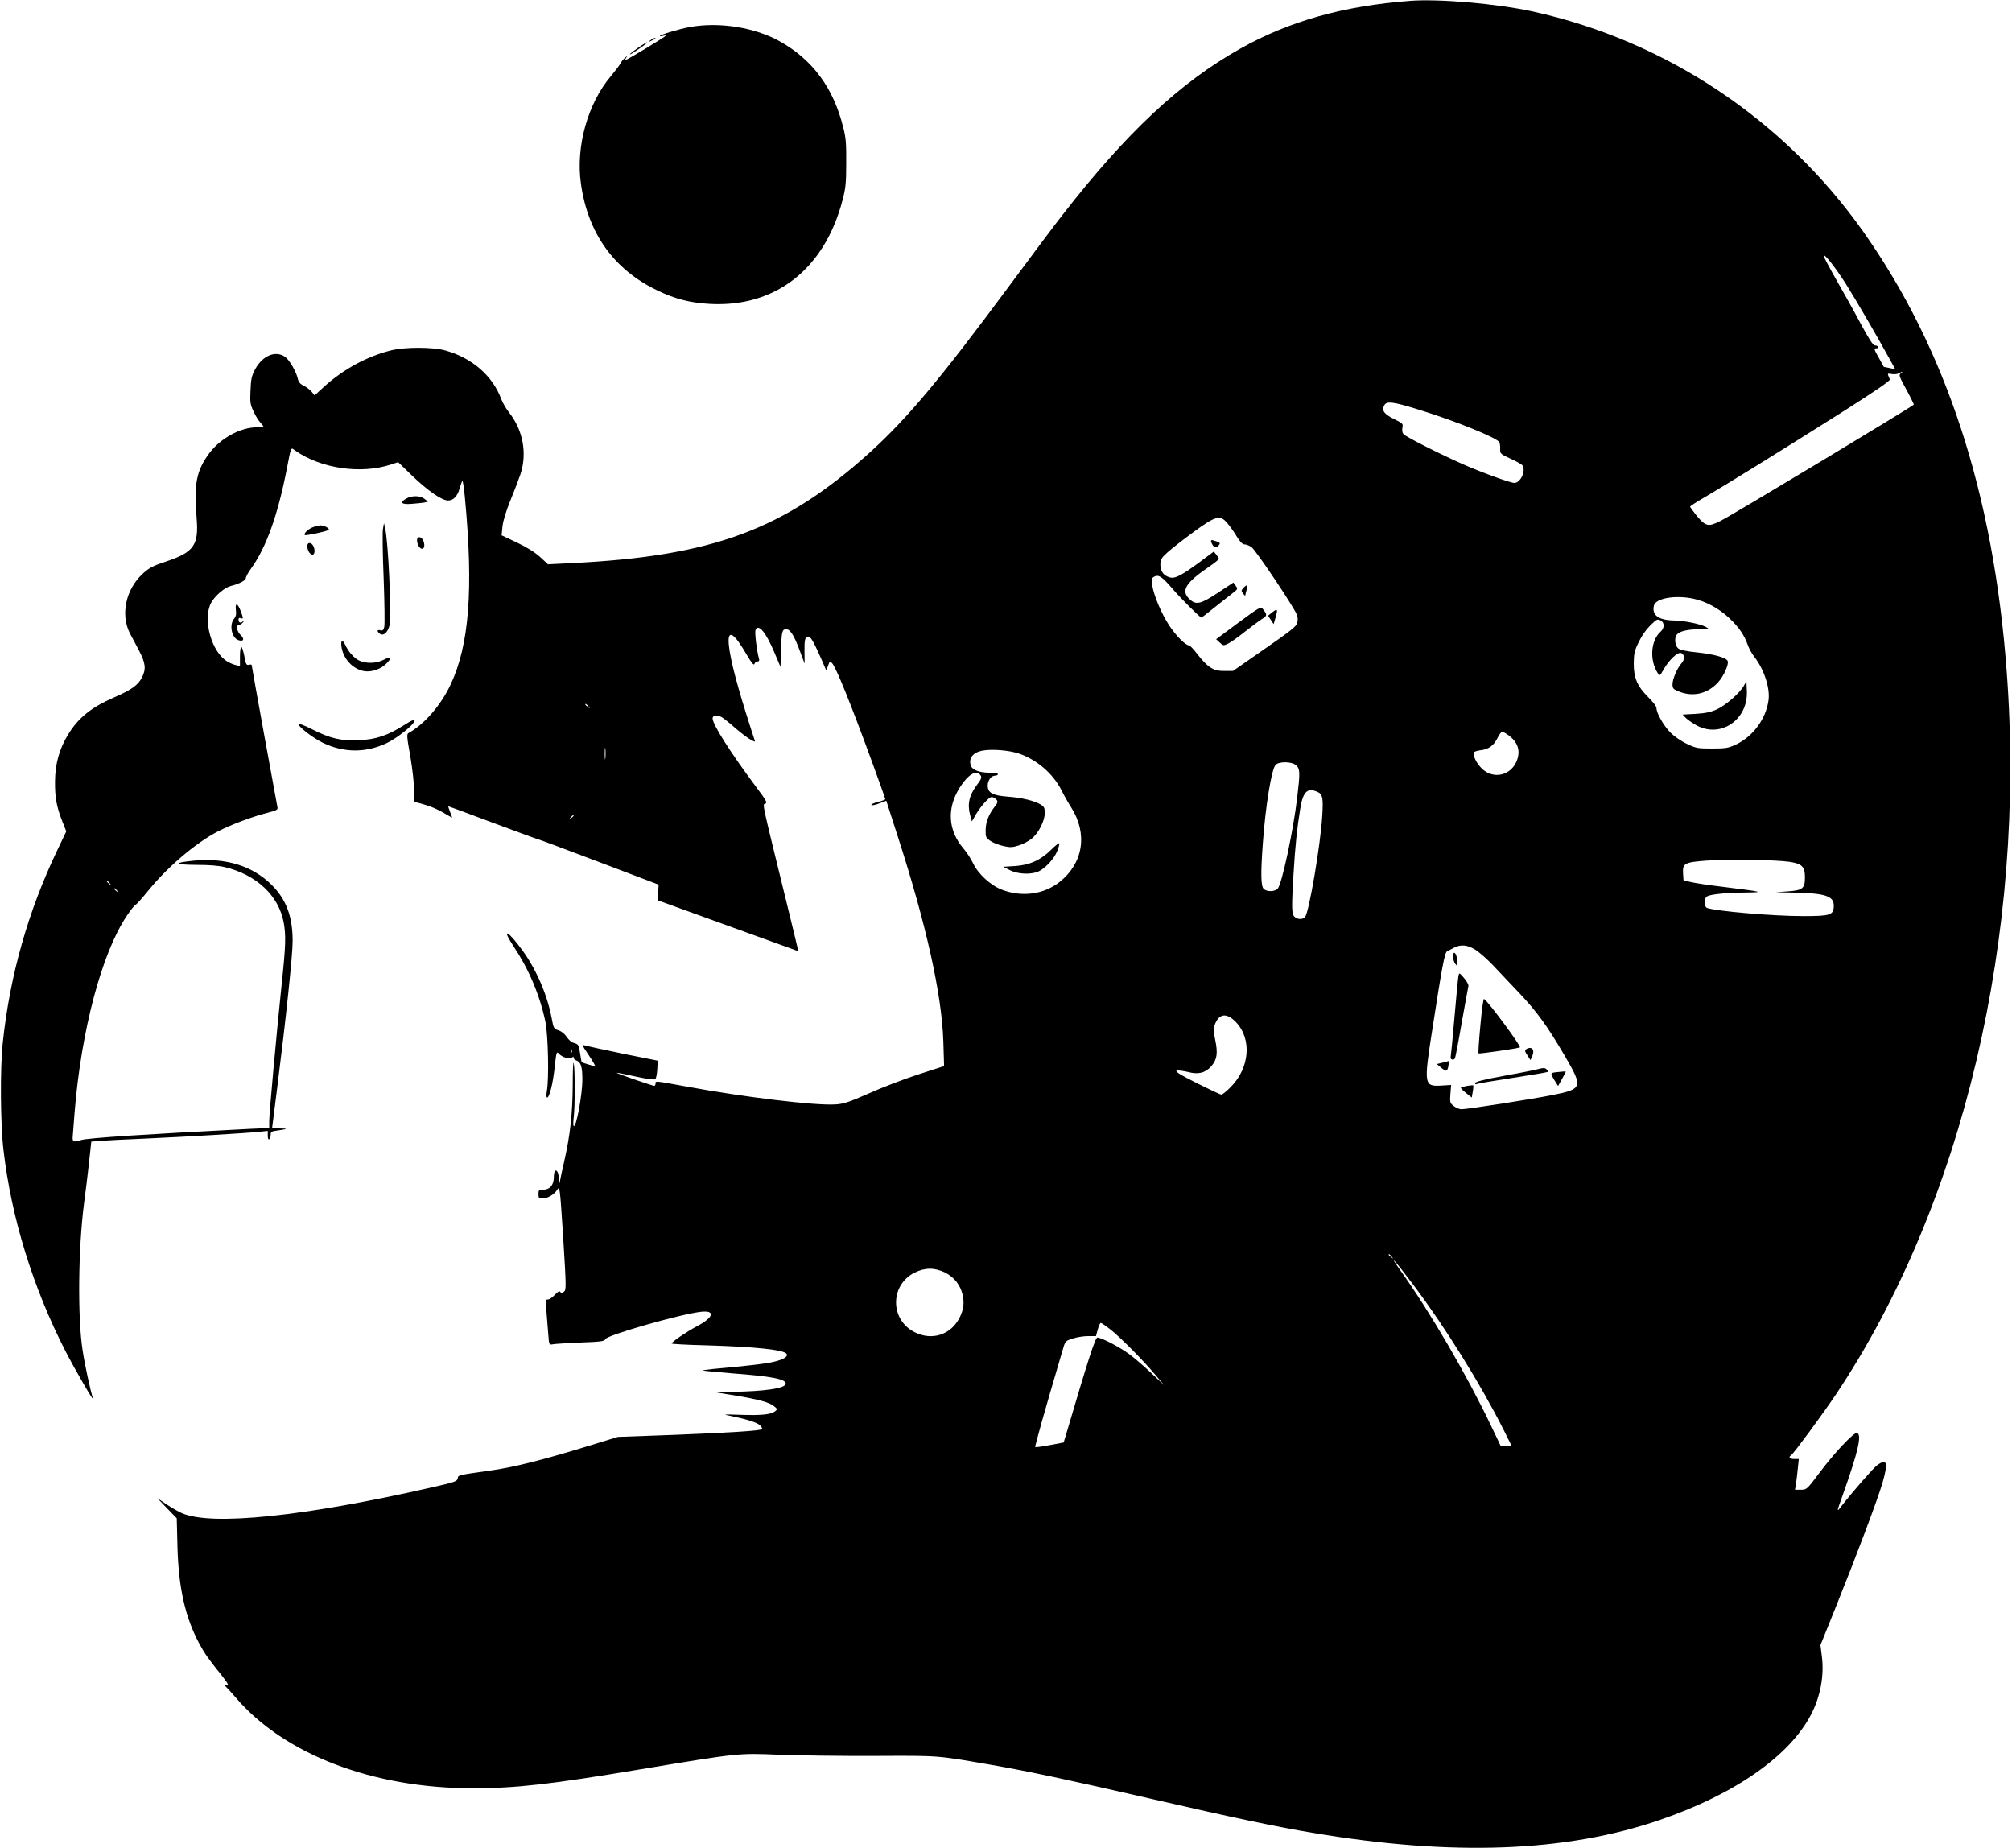 <?xml version="1.0" standalone="no"?>
<!DOCTYPE svg PUBLIC "-//W3C//DTD SVG 20010904//EN"
 "http://www.w3.org/TR/2001/REC-SVG-20010904/DTD/svg10.dtd">
<svg version="1.0" xmlns="http://www.w3.org/2000/svg"
 width="1375pt" height="1263pt" viewBox="0 0 1375 1263"
 preserveAspectRatio="xMidYMid meet">

<g transform="translate(0,1263) scale(0.1,-0.1)"
fill="#000000" stroke="none">
<path d="M9635 12624 c-451 -34 -824 -138 -1158 -326 -411 -230 -779 -575
-1213 -1133 -56 -71 -220 -290 -364 -485 -476 -643 -701 -911 -958 -1144 -582
-525 -1072 -707 -2037 -754 l-160 -8 -53 49 c-35 32 -89 66 -158 99 l-106 50
6 61 c4 38 25 105 52 172 25 61 57 144 71 185 47 143 17 303 -80 424 -18 23
-41 62 -51 88 -60 162 -202 284 -386 334 -85 23 -269 23 -362 1 -166 -40 -331
-129 -466 -252 l-62 -57 -20 25 c-11 13 -35 32 -54 41 -25 12 -36 25 -41 49
-11 48 -56 126 -86 148 -65 46 -153 10 -204 -82 -25 -46 -30 -68 -33 -146 -4
-81 -2 -97 21 -145 13 -29 34 -63 46 -75 11 -12 21 -25 21 -28 0 -3 -20 -5
-45 -5 -112 0 -250 -76 -326 -179 -87 -119 -104 -205 -85 -443 15 -183 -19
-231 -206 -294 -92 -30 -117 -43 -163 -85 -116 -107 -153 -281 -86 -409 10
-19 37 -70 60 -113 46 -88 51 -128 21 -187 -27 -52 -70 -83 -189 -135 -158
-69 -245 -139 -316 -255 -60 -98 -88 -200 -89 -320 -1 -112 11 -175 52 -278
l25 -63 -62 -130 c-200 -418 -324 -858 -372 -1314 -19 -176 -16 -559 5 -735
54 -462 200 -935 422 -1370 65 -127 201 -361 189 -325 -17 52 -56 231 -70 325
-36 226 -30 710 10 1012 8 57 22 174 32 260 l17 157 60 5 c34 3 176 10 316 16
271 12 677 36 773 46 l57 6 0 -32 c0 -18 4 -29 10 -25 6 3 10 17 10 30 0 21 6
25 48 30 69 10 73 13 15 14 -29 1 -53 3 -53 5 0 2 16 127 35 277 60 474 105
900 105 999 0 168 -44 285 -145 385 -130 128 -310 184 -528 164 -146 -14 -140
-28 12 -29 89 0 157 -5 200 -16 215 -52 366 -195 400 -378 16 -87 14 -158 -14
-422 -36 -346 -85 -881 -85 -935 l0 -47 -133 -6 c-702 -36 -1108 -62 -1151
-76 -52 -17 -62 -13 -59 22 1 18 7 94 13 168 45 557 185 1085 356 1341 26 39
53 73 60 76 7 2 47 47 89 99 132 162 324 325 475 403 89 46 236 101 338 127
64 16 72 21 68 39 -6 27 -176 962 -176 971 0 3 -9 4 -19 1 -17 -4 -21 4 -31
59 -7 35 -16 64 -21 64 -5 0 -9 -30 -9 -66 l0 -66 -27 7 c-16 3 -41 14 -58 24
-109 63 -172 288 -112 402 26 48 93 105 135 115 52 12 102 38 102 53 0 9 16
39 36 66 104 145 182 363 244 680 31 159 26 149 58 126 175 -123 448 -163 655
-95 l48 16 94 -91 c107 -103 204 -171 247 -171 36 0 64 28 79 82 7 24 15 46
19 51 3 4 12 -51 18 -121 58 -619 29 -998 -98 -1269 -66 -141 -178 -271 -288
-332 -13 -7 -12 -26 12 -158 14 -83 26 -187 26 -231 l0 -81 43 -11 c64 -17
117 -39 170 -71 26 -16 47 -27 47 -25 0 2 -7 20 -15 40 -8 20 -13 36 -10 36 3
0 137 -50 300 -111 162 -60 302 -112 312 -114 10 -2 199 -73 421 -157 l403
-153 -3 -54 -3 -53 480 -174 c264 -96 480 -174 481 -174 1 0 -37 154 -83 343
-170 694 -163 658 -143 665 15 6 7 22 -57 107 -178 238 -303 434 -303 476 0
22 30 25 63 8 12 -7 54 -40 93 -75 40 -34 87 -70 105 -79 30 -16 32 -16 25 1
-4 10 -29 90 -57 178 -161 512 -159 684 3 404 35 -59 49 -77 54 -65 3 10 13
17 21 17 11 0 14 6 9 23 -14 49 -29 174 -23 191 19 49 73 -16 132 -159 21 -50
38 -91 39 -92 0 -1 2 49 4 110 3 134 7 147 36 147 27 0 55 -45 96 -158 l29
-77 -1 81 c-1 86 4 104 27 104 16 0 39 -42 90 -158 l32 -74 12 33 c10 29 13
31 27 18 27 -28 125 -269 280 -693 46 -126 84 -233 84 -237 0 -4 -22 -12 -50
-19 -27 -7 -48 -16 -45 -21 3 -4 27 0 54 11 l48 18 76 -236 c197 -608 304
-1088 314 -1412 l5 -165 -179 -58 c-98 -32 -250 -90 -338 -130 -134 -59 -171
-71 -226 -74 -138 -9 -627 50 -1016 122 -220 40 -213 40 -213 20 0 -8 -4 -15
-8 -15 -13 0 -268 88 -257 89 5 1 65 -11 132 -26 77 -17 127 -23 132 -17 5 5
11 35 13 67 l3 59 -235 47 c-130 27 -246 52 -259 56 -26 8 -26 7 19 -60 15
-22 32 -50 39 -62 l11 -22 -46 14 c-25 7 -47 15 -49 17 -1 2 -6 30 -11 62 -8
55 -11 60 -39 68 -18 4 -39 22 -52 42 -13 20 -36 39 -56 45 -32 11 -34 15 -46
79 -29 158 -102 330 -198 464 -100 139 -151 165 -63 31 105 -158 178 -331 217
-513 19 -91 26 -393 10 -477 -4 -27 -3 -43 2 -43 16 0 40 95 52 210 11 101 13
107 28 90 22 -25 76 -41 90 -27 8 8 11 8 11 -1 0 -7 11 -17 24 -21 26 -11 36
-44 36 -127 0 -106 -42 -330 -59 -319 -4 2 -4 30 0 62 9 72 9 327 0 368 -4 17
-7 -51 -7 -150 -1 -193 -17 -342 -59 -525 -13 -58 -26 -116 -28 -130 -4 -21
-4 -20 -6 7 -3 74 -36 90 -36 17 -1 -54 -28 -84 -76 -84 -26 0 -29 -4 -29 -30
0 -25 4 -30 25 -30 37 0 83 27 103 60 18 28 18 21 41 -328 21 -339 21 -357 5
-369 -14 -10 -20 -10 -25 -1 -5 8 -17 2 -37 -20 -17 -18 -38 -32 -47 -32 -18
0 -18 7 2 -238 5 -72 6 -73 32 -68 14 3 100 8 190 12 140 5 164 9 168 23 7 26
512 171 654 187 101 11 86 -39 -28 -99 -69 -36 -173 -107 -173 -118 0 -3 102
-9 228 -12 349 -10 541 -31 558 -59 11 -17 -19 -37 -80 -52 -52 -14 -179 -29
-424 -51 -40 -4 -72 -9 -70 -10 2 -2 94 -11 205 -20 266 -20 363 -39 363 -70
0 -32 -141 -53 -370 -56 l-125 -1 143 -23 c169 -28 241 -48 273 -75 23 -19 23
-20 5 -35 -28 -21 -92 -28 -234 -23 -127 4 -127 4 -62 -9 110 -23 179 -45 196
-65 10 -10 15 -21 12 -24 -12 -11 -219 -24 -599 -39 l-386 -14 -179 -55 c-331
-102 -533 -153 -694 -175 -225 -32 -218 -30 -222 -54 -3 -19 -22 -26 -168 -59
-879 -201 -1516 -267 -1717 -178 -23 10 -70 37 -105 60 l-63 43 66 -69 67 -69
5 -200 c8 -278 53 -476 148 -655 38 -70 60 -102 159 -225 43 -55 49 -70 23
-61 -16 5 -16 4 -3 -6 8 -7 40 -42 70 -77 333 -390 937 -621 1621 -621 296 0
532 27 1149 130 669 111 664 111 945 99 132 -5 427 -9 655 -8 449 2 418 4 800
-62 242 -42 522 -101 1104 -235 534 -123 848 -189 1084 -228 957 -162 1735
-133 2377 88 515 177 889 439 1035 726 61 119 87 261 71 388 l-10 80 110 273
c143 356 282 726 314 836 40 140 31 170 -37 120 -26 -19 -165 -178 -250 -287
-26 -34 -26 -31 14 80 106 298 134 417 99 428 -20 7 -155 -136 -255 -270 -87
-116 -89 -118 -129 -118 l-40 0 6 37 c4 21 9 68 13 106 l7 67 -32 0 c-30 0
-41 13 -21 25 17 11 217 282 308 418 867 1298 1301 3134 1166 4937 -90 1215
-414 2206 -982 3009 -542 765 -1348 1302 -2256 1502 -246 54 -641 88 -841 73z
m2979 -1933 c67 -106 204 -341 300 -515 l38 -69 -38 8 c-22 4 -39 8 -40 8 0 1
-15 27 -32 58 -37 65 -38 69 -16 69 8 0 12 5 9 10 -3 6 -14 10 -23 10 -12 0
-42 48 -96 148 -43 81 -118 215 -165 297 -47 83 -86 157 -88 165 -3 28 78 -74
151 -189z m375 -613 c-14 -10 -9 -23 39 -110 30 -55 52 -101 51 -103 -26 -23
-1222 -744 -1320 -794 -83 -43 -103 -39 -164 35 -25 31 -45 59 -45 62 1 4 47
34 103 66 134 78 522 318 935 579 220 140 331 215 327 224 -3 7 -8 20 -11 28
-5 12 0 14 24 9 16 -3 38 -1 49 5 23 14 33 13 12 -1z m-3291 -248 c250 -77
528 -190 548 -221 4 -7 7 -27 6 -46 -1 -33 1 -35 72 -68 41 -18 77 -39 81 -46
24 -38 -14 -119 -56 -119 -26 0 -217 69 -345 125 -153 67 -398 190 -413 209
-8 9 -10 26 -7 43 6 27 3 30 -58 60 -68 34 -85 58 -66 93 16 31 58 26 238 -30z
m-1312 -773 c16 -18 45 -58 64 -90 24 -39 41 -57 55 -57 11 0 32 -8 47 -18 27
-16 291 -411 311 -463 6 -14 7 -37 3 -52 -7 -29 -27 -45 -276 -218 l-164 -114
-62 0 c-73 0 -110 24 -182 116 -25 33 -50 59 -56 59 -24 0 -87 63 -135 135
-53 80 -108 210 -117 279 -6 38 -4 46 15 56 30 15 53 -1 123 -82 52 -62 188
-197 198 -198 3 0 46 33 95 73 50 39 106 83 123 97 31 24 32 26 17 47 l-16 22
-105 -69 c-121 -80 -151 -86 -196 -43 -59 56 -26 111 133 219 38 26 69 51 69
55 0 4 -8 16 -17 28 l-18 22 -95 -71 c-125 -92 -169 -115 -203 -106 -44 11
-67 41 -67 87 0 35 6 45 46 82 25 23 105 86 177 139 155 113 184 122 233 65z
m3186 -518 c85 -18 173 -65 244 -131 68 -64 103 -115 129 -187 8 -23 28 -59
44 -79 66 -85 109 -214 97 -297 -17 -127 -106 -248 -223 -303 -52 -24 -69 -27
-163 -27 -97 0 -110 2 -172 32 -37 17 -88 52 -113 78 -45 45 -95 132 -95 168
0 10 -24 41 -53 70 -77 76 -102 133 -102 232 1 69 5 89 33 145 30 61 60 100
109 143 17 15 25 16 42 7 27 -14 27 -52 0 -76 -68 -60 -77 -194 -21 -282 15
-23 15 -23 42 25 36 62 92 116 116 111 27 -5 30 -46 5 -71 -28 -31 -61 -106
-61 -143 0 -28 5 -34 43 -49 96 -40 198 -16 269 63 38 42 74 122 65 145 -9 23
-94 47 -210 59 -71 7 -116 17 -128 27 -23 19 -28 73 -9 95 18 23 75 36 155 36
68 1 69 1 42 16 -38 21 -150 43 -217 44 -106 2 -153 37 -137 102 13 50 144 73
269 47z m-7551 -736 c13 -16 12 -17 -3 -4 -10 7 -18 15 -18 17 0 8 8 3 21 -13z
m6288 -197 c61 -45 81 -99 61 -163 -36 -113 -166 -145 -247 -61 -31 32 -53 75
-53 102 0 8 18 15 46 19 57 6 93 32 119 86 11 22 25 41 31 41 5 0 25 -11 43
-24z m-6172 -158 c-2 -18 -4 -4 -4 32 0 36 2 50 4 33 2 -18 2 -48 0 -65z
m2828 32 c122 -42 232 -137 289 -250 18 -36 47 -87 65 -115 116 -181 85 -383
-78 -512 -108 -85 -256 -105 -393 -53 -77 29 -163 107 -198 181 -15 31 -44 76
-65 100 -107 124 -116 277 -25 419 59 92 115 123 143 79 7 -12 1 -27 -26 -62
-54 -71 -68 -133 -46 -211 l11 -39 28 49 c16 27 45 66 65 86 30 31 40 36 55
28 31 -17 34 -31 11 -58 -43 -55 -64 -106 -65 -161 -1 -51 1 -56 32 -77 18
-13 58 -28 88 -35 47 -11 63 -10 107 4 29 9 68 30 89 47 46 38 88 121 88 175
0 34 -5 43 -27 57 -47 27 -130 47 -224 54 -106 8 -139 26 -139 76 0 36 24 68
52 68 10 0 18 5 18 10 0 6 -27 10 -60 10 -64 0 -113 18 -124 45 -19 51 10 91
74 105 65 13 186 4 255 -20z m1893 -80 c27 -25 27 -49 7 -220 -26 -222 -104
-590 -133 -622 -19 -22 -75 -23 -96 -2 -19 19 -21 101 -6 309 18 254 59 506
87 538 24 25 112 24 141 -3z m147 -182 c34 -15 39 -41 31 -166 -12 -198 -90
-655 -117 -688 -15 -19 -54 -18 -73 2 -19 18 -20 62 -6 294 11 185 24 312 46
445 19 117 49 145 119 113z m-5085 -162 c0 -2 -8 -10 -17 -17 -16 -13 -17 -12
-4 4 13 16 21 21 21 13z m8309 -315 c86 -13 106 -33 106 -106 0 -76 -15 -89
-118 -96 l-82 -6 110 -2 c230 -4 289 -23 287 -93 -2 -61 -22 -68 -211 -68
-207 0 -597 34 -656 56 -17 7 -20 51 -6 73 12 18 105 29 266 32 138 2 129 4
-151 39 -94 11 -193 26 -220 33 l-49 12 -3 46 c-4 69 10 77 159 88 140 11 471
6 568 -8z m-11478 -148 c13 -16 12 -17 -3 -4 -17 13 -22 21 -14 21 2 0 10 -8
17 -17z m50 -50 c13 -16 12 -17 -3 -4 -17 13 -22 21 -14 21 2 0 10 -8 17 -17z
m9285 -405 c27 -18 79 -64 116 -103 36 -38 117 -124 180 -190 124 -131 193
-227 317 -439 120 -207 116 -218 -90 -259 -146 -29 -582 -97 -622 -97 -13 0
-37 10 -52 22 -26 20 -27 25 -23 82 l5 62 -66 -4 c-120 -7 -122 4 -61 393 66
426 83 517 100 525 8 4 29 14 45 23 48 26 95 21 151 -15z m-1640 -492 c111
-116 95 -314 -37 -446 -28 -28 -55 -50 -62 -50 -7 0 -82 36 -169 79 -115 58
-151 81 -135 85 11 3 45 -2 75 -9 71 -19 119 -7 160 39 39 45 46 88 27 179
-12 57 -13 82 -4 103 29 79 81 86 145 20z m-4539 -208 c-3 -8 -6 -5 -6 6 -1
11 2 17 5 13 3 -3 4 -12 1 -19z m5604 -1395 c13 -16 12 -17 -3 -4 -10 7 -18
15 -18 17 0 8 8 3 21 -13z m148 -193 c219 -291 459 -677 620 -997 l51 -103
-37 1 -38 0 -65 136 c-168 351 -411 769 -620 1062 -92 130 -34 65 89 -99z
m-3200 84 c63 -32 105 -86 120 -154 12 -57 6 -99 -21 -154 -59 -117 -188 -159
-306 -100 -170 84 -171 321 -3 407 73 36 138 36 210 1z m1135 -393 c70 -57
216 -204 302 -306 l59 -70 -87 82 c-47 45 -115 103 -150 129 -66 49 -191 114
-218 114 -15 0 -61 -141 -217 -671 l-14 -46 -95 -18 c-52 -10 -97 -16 -99 -13
-4 4 61 236 186 659 19 66 19 66 70 82 28 10 76 17 105 17 l54 0 12 45 c7 25
16 45 21 45 5 0 37 -22 71 -49z"/>
<path d="M8282 8915 c13 -28 30 -32 48 -10 10 12 8 16 -15 25 -40 15 -46 12
-33 -15z"/>
<path d="M8497 8612 c-15 -16 -15 -21 -2 -38 8 -10 15 -17 15 -14 0 3 4 20 9
38 11 36 2 41 -22 14z"/>
<path d="M8463 8375 l-152 -113 25 -23 c23 -22 26 -22 57 -7 17 8 69 45 114
81 45 35 98 75 117 87 37 22 38 30 4 71 -12 15 -29 4 -165 -96z"/>
<path d="M8695 8446 l-29 -23 19 -29 19 -29 13 45 c17 59 14 64 -22 36z"/>
<path d="M11918 7945 c-26 -49 -124 -134 -184 -162 -42 -19 -79 -27 -146 -31
l-89 -5 21 -22 c12 -12 44 -35 73 -51 165 -91 354 37 345 234 l-3 67 -17 -30z"/>
<path d="M7184 6824 c-71 -71 -148 -106 -248 -112 l-80 -5 45 -23 c52 -27 141
-32 194 -10 46 20 111 89 130 141 10 24 16 47 14 52 -2 4 -27 -15 -55 -43z"/>
<path d="M9930 6093 c0 -16 7 -38 15 -49 14 -18 15 -16 13 25 -3 50 -28 71
-28 24z"/>
<path d="M9967 5960 c-3 -14 -15 -140 -27 -280 -12 -140 -24 -263 -26 -272 -5
-18 20 -26 29 -10 3 4 24 113 46 242 23 129 44 242 46 251 3 8 -10 33 -29 55
-34 39 -34 39 -39 14z"/>
<path d="M10117 5623 c-10 -102 -15 -188 -13 -191 5 -5 276 35 283 41 9 9
-217 314 -245 331 -5 3 -16 -79 -25 -181z"/>
<path d="M10431 5461 c-12 -8 -11 -15 7 -42 l21 -33 12 26 c20 44 -3 72 -40
49z"/>
<path d="M9885 5375 c-5 -2 -23 -6 -38 -9 l-28 -7 31 -26 c26 -21 33 -24 41
-12 8 12 13 60 7 58 -2 0 -7 -2 -13 -4z"/>
<path d="M10505 5323 c-27 -7 -133 -28 -234 -46 -122 -22 -186 -38 -189 -47
-3 -9 1 -11 12 -7 9 4 121 23 248 42 128 20 235 38 237 41 3 2 -2 10 -10 17
-11 11 -23 11 -64 0z"/>
<path d="M10633 5303 c-39 -5 -39 -7 -9 -56 l24 -38 26 47 c14 25 26 48 26 50
0 4 -13 3 -67 -3z"/>
<path d="M10027 5210 c-20 -4 -40 -9 -43 -12 -3 -3 13 -20 35 -37 l39 -31 7
41 c4 22 5 41 3 43 -1 1 -20 -1 -41 -4z"/>
<path d="M4713 12445 c-72 -13 -203 -53 -203 -61 0 -3 9 -2 20 1 11 3 20 4 20
1 0 -6 -265 -166 -275 -166 -4 0 -1 8 6 18 10 12 8 12 -10 -3 -13 -11 -27 -29
-32 -40 -5 -11 -34 -49 -64 -85 -159 -188 -241 -482 -205 -735 47 -338 225
-587 521 -729 121 -59 227 -86 364 -93 445 -23 779 239 902 706 22 83 26 118
26 256 1 133 -2 175 -21 247 -67 268 -209 460 -432 585 -171 96 -415 135 -617
98z"/>
<path d="M4444 12354 c-18 -14 -18 -14 6 -3 31 14 36 19 24 19 -6 0 -19 -7
-30 -16z"/>
<path d="M4363 12305 c-28 -19 -55 -39 -58 -46 -6 -9 83 49 110 73 21 19 -4 6
-52 -27z"/>
<path d="M2778 9224 c-50 -27 -36 -43 35 -37 34 2 73 7 87 9 l25 6 -24 19
c-28 23 -85 24 -123 3z"/>
<path d="M2617 9015 c-4 -22 -2 -175 5 -341 6 -165 8 -313 4 -328 -5 -22 -11
-27 -26 -23 -23 6 -26 -6 -6 -22 24 -20 54 4 67 52 16 59 -7 580 -30 672 l-7
30 -7 -40z"/>
<path d="M2135 9026 c-33 -14 -61 -43 -52 -52 6 -6 142 23 161 34 15 8 -26 32
-53 32 -14 -1 -40 -7 -56 -14z"/>
<path d="M2850 8939 c0 -29 18 -59 35 -59 17 0 20 33 5 61 -14 25 -40 24 -40
-2z"/>
<path d="M2100 8899 c0 -29 18 -59 35 -59 17 0 20 33 5 61 -14 25 -40 24 -40
-2z"/>
<path d="M1612 8462 c4 -28 1 -44 -13 -61 -34 -42 -15 -132 32 -146 34 -11 42
9 14 35 -27 25 -34 70 -11 70 7 0 20 8 27 18 12 15 12 16 -2 5 -17 -14 -29 -8
-29 15 0 8 6 12 15 8 19 -7 19 -2 -1 51 -21 54 -38 56 -32 5z"/>
<path d="M2334 8208 c13 -81 77 -150 154 -164 49 -9 115 13 153 52 41 42 33
52 -20 25 -48 -25 -120 -27 -166 -5 -35 16 -75 62 -96 108 -19 41 -32 31 -25
-16z"/>
<path d="M2755 7671 c-107 -67 -187 -94 -300 -99 -124 -6 -195 11 -319 73 -49
25 -92 42 -95 39 -12 -12 95 -96 164 -129 145 -70 294 -71 440 -2 69 33 185
126 185 148 0 14 -12 10 -75 -30z"/>
</g>
</svg>
